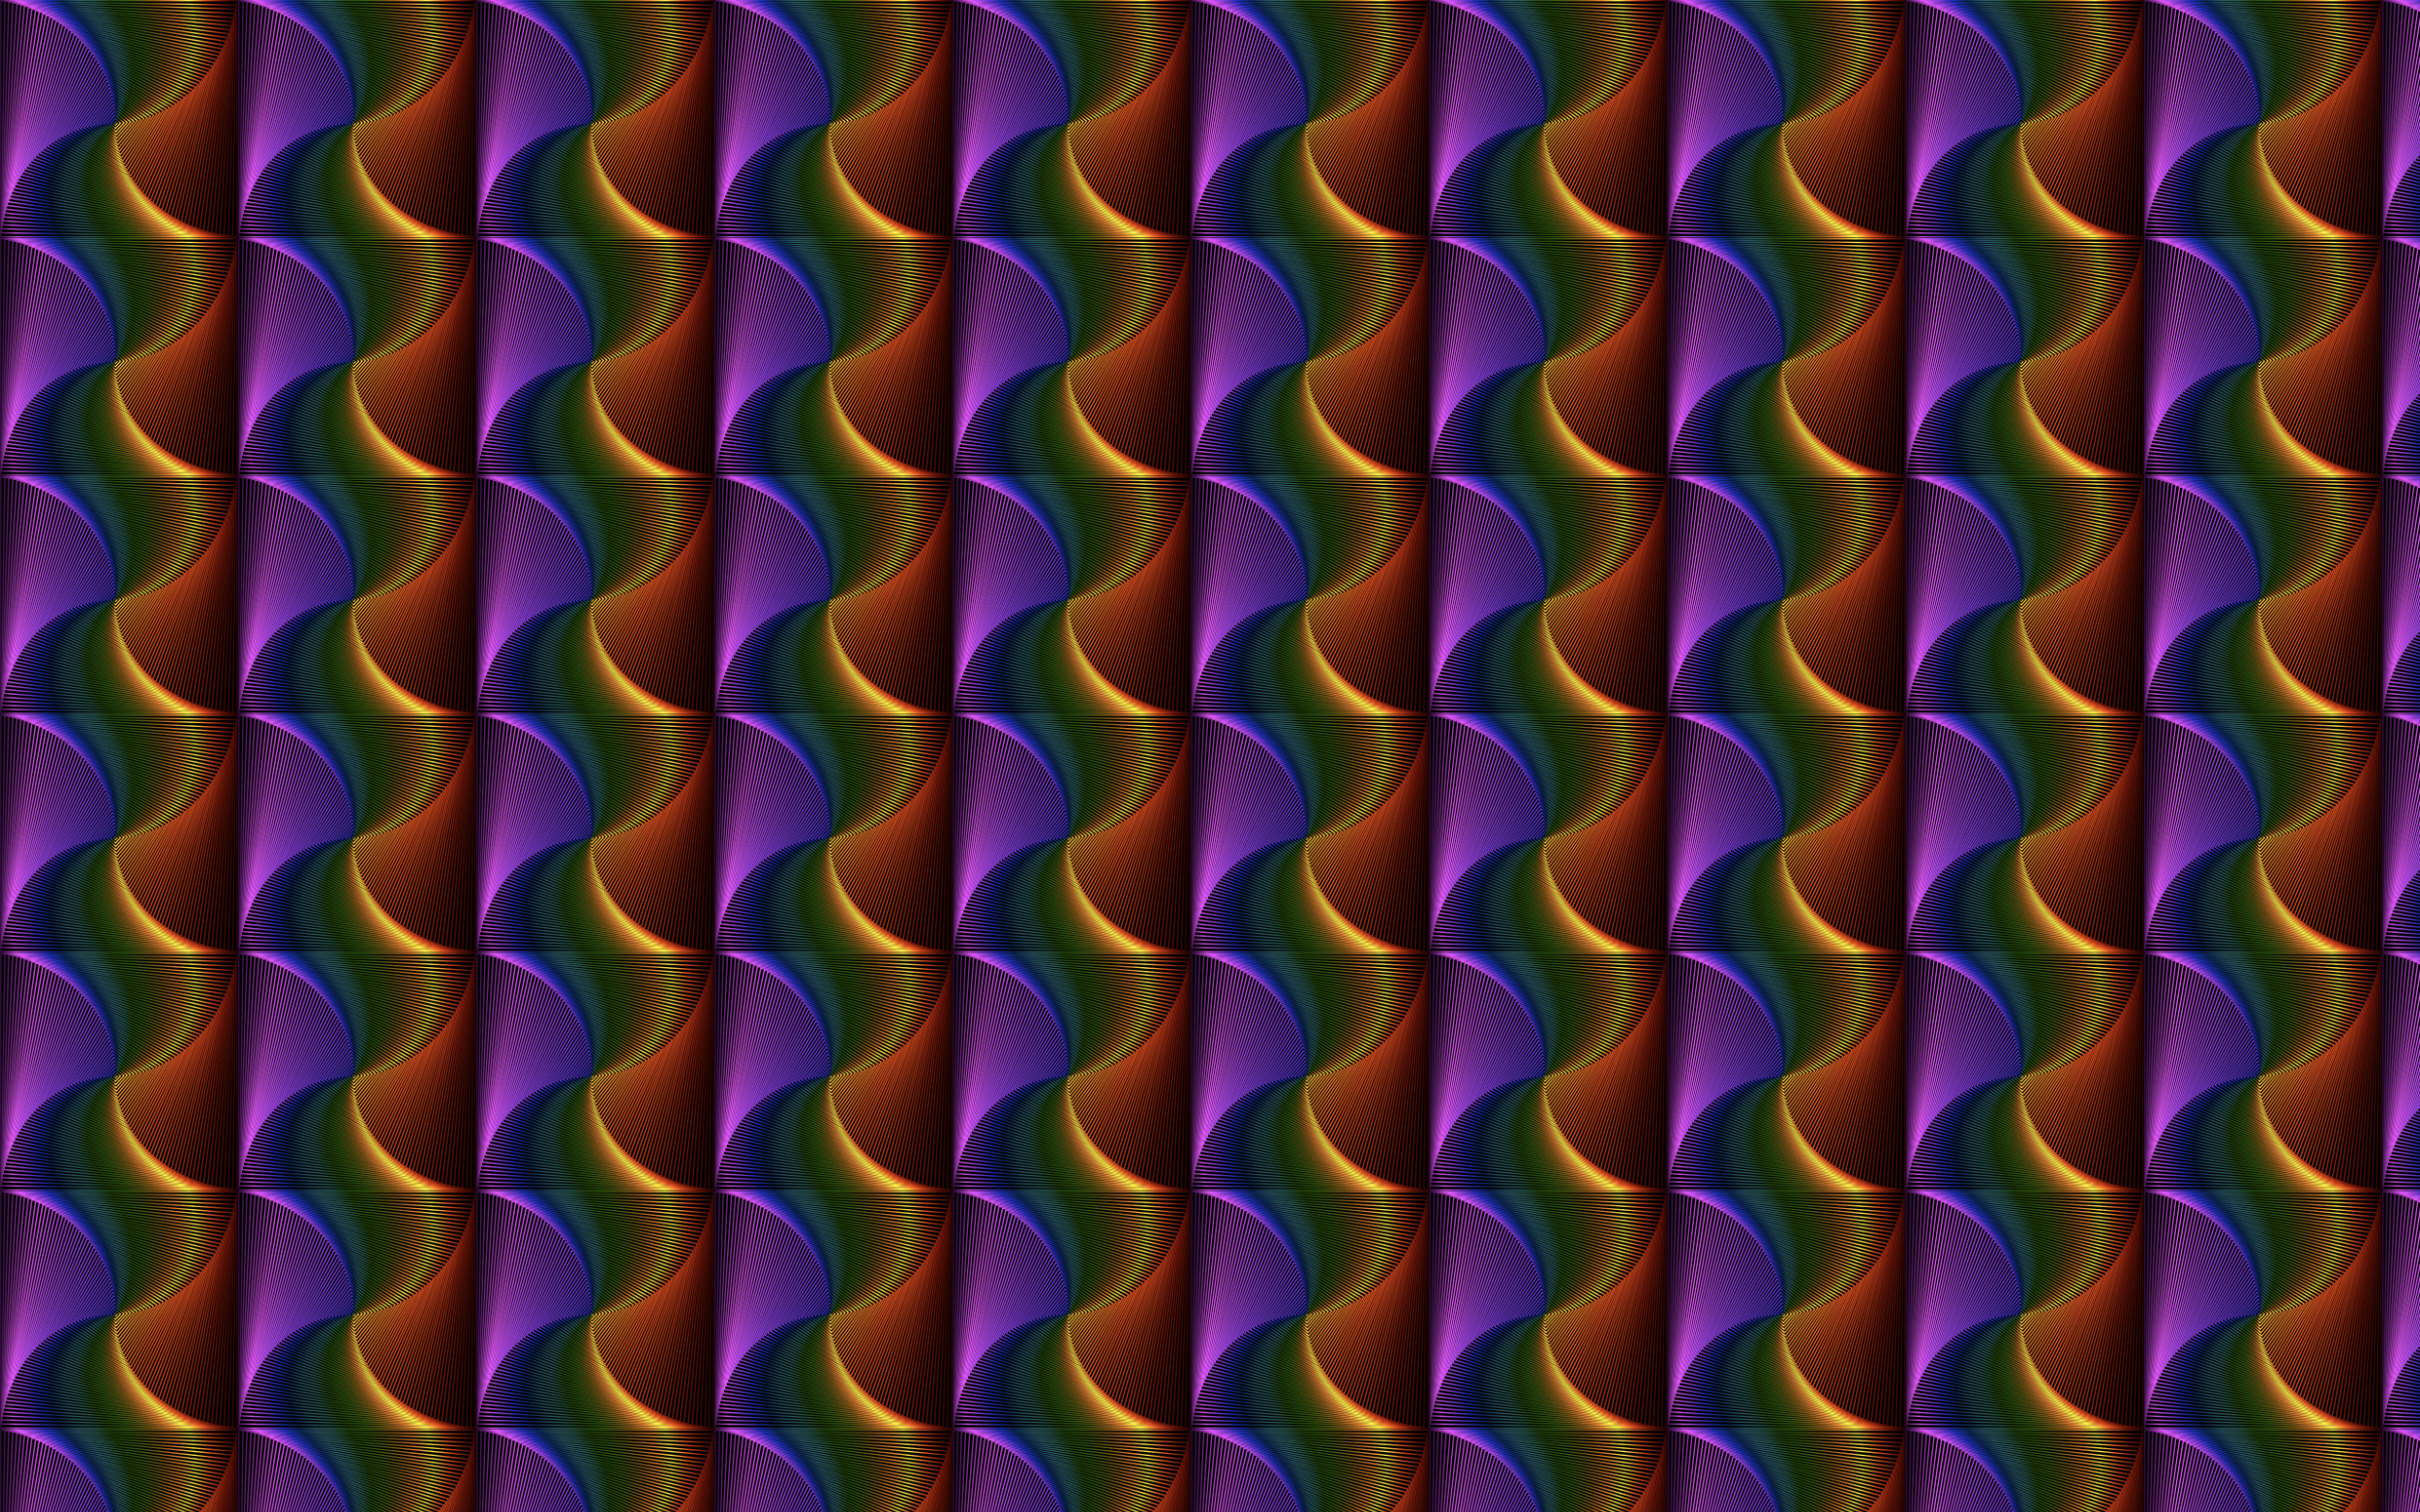 <?xml version="1.0" encoding="utf-8"?>
<svg version="1.1" id="Layer_1" xmlns="http://www.w3.org/2000/svg" xmlns:xlink="http://www.w3.org/1999/xlink" x="0px" y="0px"
	 viewBox="0 0 2560 1600" enable-background="new 0 0 2560 1600" xml:space="preserve">
<pattern  width="251.382" height="251.382" patternUnits="userSpaceOnUse" id="New_Pattern" viewBox="0 -251.382 251.382 251.382" overflow="visible">
	<g>
		<rect y="-251.382" fill="none" width="251.382" height="251.382"/>
		
			<linearGradient id="SVGID_1_" gradientUnits="userSpaceOnUse" x1="19.327" y1="-14588.157" x2="270.709" y2="-14588.157" gradientTransform="matrix(1 0 0 -1 -19.327 -14713.849)">
			<stop  offset="0" style="stop-color:#2D0B38"/>
			<stop  offset="0.068" style="stop-color:#E257F9"/>
			<stop  offset="0.136" style="stop-color:#813EDD"/>
			<stop  offset="0.192" style="stop-color:#202FBE"/>
			<stop  offset="0.256" style="stop-color:#0D285B"/>
			<stop  offset="0.328" style="stop-color:#2A5867"/>
			<stop  offset="0.389" style="stop-color:#2C5D58"/>
			<stop  offset="0.462" style="stop-color:#264C0A"/>
			<stop  offset="0.529" style="stop-color:#325B11"/>
			<stop  offset="0.597" style="stop-color:#5B5C14"/>
			<stop  offset="0.658" style="stop-color:#96621C"/>
			<stop  offset="0.724" style="stop-color:#EA8536"/>
			<stop  offset="0.794" style="stop-color:#FFF94C"/>
			<stop  offset="0.867" style="stop-color:#E55322"/>
			<stop  offset="0.937" style="stop-color:#72180A"/>
			<stop  offset="1" style="stop-color:#2B0401"/>
		</linearGradient>
		
			<rect x="0.691" y="-250.691" fill="none" stroke="url(#SVGID_1_)" stroke-width="1.383" stroke-miterlimit="10" width="250" height="250"/>
		
			<linearGradient id="SVGID_2_" gradientUnits="userSpaceOnUse" x1="19.79" y1="-14588.261" x2="269.961" y2="-14588.261" gradientTransform="matrix(1 0 0 -1 -19.327 -14713.849)">
			<stop  offset="0" style="stop-color:#2D0B38"/>
			<stop  offset="0.068" style="stop-color:#E257F9"/>
			<stop  offset="0.136" style="stop-color:#813EDD"/>
			<stop  offset="0.192" style="stop-color:#202FBE"/>
			<stop  offset="0.256" style="stop-color:#0D285B"/>
			<stop  offset="0.328" style="stop-color:#2A5867"/>
			<stop  offset="0.389" style="stop-color:#2C5D58"/>
			<stop  offset="0.462" style="stop-color:#264C0A"/>
			<stop  offset="0.529" style="stop-color:#325B11"/>
			<stop  offset="0.597" style="stop-color:#5B5C14"/>
			<stop  offset="0.658" style="stop-color:#96621C"/>
			<stop  offset="0.724" style="stop-color:#EA8536"/>
			<stop  offset="0.794" style="stop-color:#FFF94C"/>
			<stop  offset="0.867" style="stop-color:#E55322"/>
			<stop  offset="0.937" style="stop-color:#72180A"/>
			<stop  offset="1" style="stop-color:#2B0401"/>
		</linearGradient>
		
			<rect x="3.073" y="-248.063" transform="matrix(1 0.016 -0.016 1 -1.957 -1.988)" fill="none" stroke="url(#SVGID_2_)" stroke-width="1.383" stroke-miterlimit="10" width="244.95" height="244.95"/>
		
			<linearGradient id="SVGID_3_" gradientUnits="userSpaceOnUse" x1="20.364" y1="-14588.364" x2="269.106" y2="-14588.364" gradientTransform="matrix(1 0 0 -1 -19.327 -14713.849)">
			<stop  offset="0" style="stop-color:#2D0B38"/>
			<stop  offset="0.068" style="stop-color:#E257F9"/>
			<stop  offset="0.136" style="stop-color:#813EDD"/>
			<stop  offset="0.192" style="stop-color:#202FBE"/>
			<stop  offset="0.256" style="stop-color:#0D285B"/>
			<stop  offset="0.328" style="stop-color:#2A5867"/>
			<stop  offset="0.389" style="stop-color:#2C5D58"/>
			<stop  offset="0.462" style="stop-color:#264C0A"/>
			<stop  offset="0.529" style="stop-color:#325B11"/>
			<stop  offset="0.597" style="stop-color:#5B5C14"/>
			<stop  offset="0.658" style="stop-color:#96621C"/>
			<stop  offset="0.724" style="stop-color:#EA8536"/>
			<stop  offset="0.794" style="stop-color:#FFF94C"/>
			<stop  offset="0.867" style="stop-color:#E55322"/>
			<stop  offset="0.937" style="stop-color:#72180A"/>
			<stop  offset="1" style="stop-color:#2B0401"/>
		</linearGradient>
		
			<rect x="5.459" y="-245.434" transform="matrix(1 0.031 -0.031 1 -3.88 -4.001)" fill="none" stroke="url(#SVGID_3_)" stroke-width="1.383" stroke-miterlimit="10" width="239.9" height="239.9"/>
		
			<linearGradient id="SVGID_4_" gradientUnits="userSpaceOnUse" x1="21.049" y1="-14588.469" x2="268.147" y2="-14588.469" gradientTransform="matrix(1 0 0 -1 -19.327 -14713.849)">
			<stop  offset="0" style="stop-color:#2D0B38"/>
			<stop  offset="0.068" style="stop-color:#E257F9"/>
			<stop  offset="0.136" style="stop-color:#813EDD"/>
			<stop  offset="0.192" style="stop-color:#202FBE"/>
			<stop  offset="0.256" style="stop-color:#0D285B"/>
			<stop  offset="0.328" style="stop-color:#2A5867"/>
			<stop  offset="0.389" style="stop-color:#2C5D58"/>
			<stop  offset="0.462" style="stop-color:#264C0A"/>
			<stop  offset="0.529" style="stop-color:#325B11"/>
			<stop  offset="0.597" style="stop-color:#5B5C14"/>
			<stop  offset="0.658" style="stop-color:#96621C"/>
			<stop  offset="0.724" style="stop-color:#EA8536"/>
			<stop  offset="0.794" style="stop-color:#FFF94C"/>
			<stop  offset="0.867" style="stop-color:#E55322"/>
			<stop  offset="0.937" style="stop-color:#72180A"/>
			<stop  offset="1" style="stop-color:#2B0401"/>
		</linearGradient>
		
			<rect x="7.847" y="-242.805" transform="matrix(0.999 0.047 -0.047 0.999 -5.767 -6.04)" fill="none" stroke="url(#SVGID_4_)" stroke-width="1.383" stroke-miterlimit="10" width="234.85" height="234.85"/>
		
			<linearGradient id="SVGID_5_" gradientUnits="userSpaceOnUse" x1="21.843" y1="-14588.575" x2="267.086" y2="-14588.575" gradientTransform="matrix(1 0 0 -1 -19.327 -14713.849)">
			<stop  offset="0" style="stop-color:#2D0B38"/>
			<stop  offset="0.068" style="stop-color:#E257F9"/>
			<stop  offset="0.136" style="stop-color:#813EDD"/>
			<stop  offset="0.192" style="stop-color:#202FBE"/>
			<stop  offset="0.256" style="stop-color:#0D285B"/>
			<stop  offset="0.328" style="stop-color:#2A5867"/>
			<stop  offset="0.389" style="stop-color:#2C5D58"/>
			<stop  offset="0.462" style="stop-color:#264C0A"/>
			<stop  offset="0.529" style="stop-color:#325B11"/>
			<stop  offset="0.597" style="stop-color:#5B5C14"/>
			<stop  offset="0.658" style="stop-color:#96621C"/>
			<stop  offset="0.724" style="stop-color:#EA8536"/>
			<stop  offset="0.794" style="stop-color:#FFF94C"/>
			<stop  offset="0.867" style="stop-color:#E55322"/>
			<stop  offset="0.937" style="stop-color:#72180A"/>
			<stop  offset="1" style="stop-color:#2B0401"/>
		</linearGradient>
		
			<rect x="10.238" y="-240.174" transform="matrix(0.998 0.063 -0.063 0.998 -7.619 -8.105)" fill="none" stroke="url(#SVGID_5_)" stroke-width="1.383" stroke-miterlimit="10" width="229.8" height="229.8"/>
		
			<linearGradient id="SVGID_6_" gradientUnits="userSpaceOnUse" x1="22.745" y1="-14588.682" x2="265.922" y2="-14588.682" gradientTransform="matrix(1 0 0 -1 -19.327 -14713.849)">
			<stop  offset="0" style="stop-color:#2D0B38"/>
			<stop  offset="0.068" style="stop-color:#E257F9"/>
			<stop  offset="0.136" style="stop-color:#813EDD"/>
			<stop  offset="0.192" style="stop-color:#202FBE"/>
			<stop  offset="0.256" style="stop-color:#0D285B"/>
			<stop  offset="0.328" style="stop-color:#2A5867"/>
			<stop  offset="0.389" style="stop-color:#2C5D58"/>
			<stop  offset="0.462" style="stop-color:#264C0A"/>
			<stop  offset="0.529" style="stop-color:#325B11"/>
			<stop  offset="0.597" style="stop-color:#5B5C14"/>
			<stop  offset="0.658" style="stop-color:#96621C"/>
			<stop  offset="0.724" style="stop-color:#EA8536"/>
			<stop  offset="0.794" style="stop-color:#FFF94C"/>
			<stop  offset="0.867" style="stop-color:#E55322"/>
			<stop  offset="0.937" style="stop-color:#72180A"/>
			<stop  offset="1" style="stop-color:#2B0401"/>
		</linearGradient>
		
			<rect x="12.632" y="-237.542" transform="matrix(0.997 0.079 -0.079 0.997 -9.435 -10.194)" fill="none" stroke="url(#SVGID_6_)" stroke-width="1.383" stroke-miterlimit="10" width="224.75" height="224.75"/>
		
			<linearGradient id="SVGID_7_" gradientUnits="userSpaceOnUse" x1="23.752" y1="-14588.788" x2="264.659" y2="-14588.788" gradientTransform="matrix(1 0 0 -1 -19.327 -14713.849)">
			<stop  offset="0" style="stop-color:#2D0B38"/>
			<stop  offset="0.068" style="stop-color:#E257F9"/>
			<stop  offset="0.136" style="stop-color:#813EDD"/>
			<stop  offset="0.192" style="stop-color:#202FBE"/>
			<stop  offset="0.256" style="stop-color:#0D285B"/>
			<stop  offset="0.328" style="stop-color:#2A5867"/>
			<stop  offset="0.389" style="stop-color:#2C5D58"/>
			<stop  offset="0.462" style="stop-color:#264C0A"/>
			<stop  offset="0.529" style="stop-color:#325B11"/>
			<stop  offset="0.597" style="stop-color:#5B5C14"/>
			<stop  offset="0.658" style="stop-color:#96621C"/>
			<stop  offset="0.724" style="stop-color:#EA8536"/>
			<stop  offset="0.794" style="stop-color:#FFF94C"/>
			<stop  offset="0.867" style="stop-color:#E55322"/>
			<stop  offset="0.937" style="stop-color:#72180A"/>
			<stop  offset="1" style="stop-color:#2B0401"/>
		</linearGradient>
		
			<rect x="15.029" y="-234.91" transform="matrix(0.996 0.094 -0.094 0.996 -11.215 -12.307)" fill="none" stroke="url(#SVGID_7_)" stroke-width="1.383" stroke-miterlimit="10" width="219.7" height="219.7"/>
		
			<linearGradient id="SVGID_8_" gradientUnits="userSpaceOnUse" x1="24.864" y1="-14588.897" x2="263.298" y2="-14588.897" gradientTransform="matrix(1 0 0 -1 -19.327 -14713.849)">
			<stop  offset="0" style="stop-color:#2D0B38"/>
			<stop  offset="0.068" style="stop-color:#E257F9"/>
			<stop  offset="0.136" style="stop-color:#813EDD"/>
			<stop  offset="0.192" style="stop-color:#202FBE"/>
			<stop  offset="0.256" style="stop-color:#0D285B"/>
			<stop  offset="0.328" style="stop-color:#2A5867"/>
			<stop  offset="0.389" style="stop-color:#2C5D58"/>
			<stop  offset="0.462" style="stop-color:#264C0A"/>
			<stop  offset="0.529" style="stop-color:#325B11"/>
			<stop  offset="0.597" style="stop-color:#5B5C14"/>
			<stop  offset="0.658" style="stop-color:#96621C"/>
			<stop  offset="0.724" style="stop-color:#EA8536"/>
			<stop  offset="0.794" style="stop-color:#FFF94C"/>
			<stop  offset="0.867" style="stop-color:#E55322"/>
			<stop  offset="0.937" style="stop-color:#72180A"/>
			<stop  offset="1" style="stop-color:#2B0401"/>
		</linearGradient>
		
			<rect x="17.429" y="-232.277" transform="matrix(0.994 0.11 -0.11 0.994 -12.958 -14.444)" fill="none" stroke="url(#SVGID_8_)" stroke-width="1.383" stroke-miterlimit="10" width="214.65" height="214.65"/>
		
			<linearGradient id="SVGID_9_" gradientUnits="userSpaceOnUse" x1="26.078" y1="-14589.005" x2="261.84" y2="-14589.005" gradientTransform="matrix(1 0 0 -1 -19.327 -14713.849)">
			<stop  offset="0" style="stop-color:#2D0B38"/>
			<stop  offset="0.068" style="stop-color:#E257F9"/>
			<stop  offset="0.136" style="stop-color:#813EDD"/>
			<stop  offset="0.192" style="stop-color:#202FBE"/>
			<stop  offset="0.256" style="stop-color:#0D285B"/>
			<stop  offset="0.328" style="stop-color:#2A5867"/>
			<stop  offset="0.389" style="stop-color:#2C5D58"/>
			<stop  offset="0.462" style="stop-color:#264C0A"/>
			<stop  offset="0.529" style="stop-color:#325B11"/>
			<stop  offset="0.597" style="stop-color:#5B5C14"/>
			<stop  offset="0.658" style="stop-color:#96621C"/>
			<stop  offset="0.724" style="stop-color:#EA8536"/>
			<stop  offset="0.794" style="stop-color:#FFF94C"/>
			<stop  offset="0.867" style="stop-color:#E55322"/>
			<stop  offset="0.937" style="stop-color:#72180A"/>
			<stop  offset="1" style="stop-color:#2B0401"/>
		</linearGradient>
		
			<rect x="19.832" y="-229.644" transform="matrix(0.992 0.125 -0.125 0.992 -14.664 -16.605)" fill="none" stroke="url(#SVGID_9_)" stroke-width="1.383" stroke-miterlimit="10" width="209.6" height="209.6"/>
		
			<linearGradient id="SVGID_10_" gradientUnits="userSpaceOnUse" x1="27.393" y1="-14589.114" x2="260.287" y2="-14589.114" gradientTransform="matrix(1 0 0 -1 -19.327 -14713.849)">
			<stop  offset="0" style="stop-color:#2D0B38"/>
			<stop  offset="0.068" style="stop-color:#E257F9"/>
			<stop  offset="0.136" style="stop-color:#813EDD"/>
			<stop  offset="0.192" style="stop-color:#202FBE"/>
			<stop  offset="0.256" style="stop-color:#0D285B"/>
			<stop  offset="0.328" style="stop-color:#2A5867"/>
			<stop  offset="0.389" style="stop-color:#2C5D58"/>
			<stop  offset="0.462" style="stop-color:#264C0A"/>
			<stop  offset="0.529" style="stop-color:#325B11"/>
			<stop  offset="0.597" style="stop-color:#5B5C14"/>
			<stop  offset="0.658" style="stop-color:#96621C"/>
			<stop  offset="0.724" style="stop-color:#EA8536"/>
			<stop  offset="0.794" style="stop-color:#FFF94C"/>
			<stop  offset="0.867" style="stop-color:#E55322"/>
			<stop  offset="0.937" style="stop-color:#72180A"/>
			<stop  offset="1" style="stop-color:#2B0401"/>
		</linearGradient>
		
			<rect x="22.238" y="-227.01" transform="matrix(0.99 0.141 -0.141 0.99 -16.333 -18.788)" fill="none" stroke="url(#SVGID_10_)" stroke-width="1.383" stroke-miterlimit="10" width="204.55" height="204.55"/>
		
			<linearGradient id="SVGID_11_" gradientUnits="userSpaceOnUse" x1="28.807" y1="-14589.224" x2="258.641" y2="-14589.224" gradientTransform="matrix(1 0 0 -1 -19.327 -14713.849)">
			<stop  offset="0" style="stop-color:#2D0B38"/>
			<stop  offset="0.068" style="stop-color:#E257F9"/>
			<stop  offset="0.136" style="stop-color:#813EDD"/>
			<stop  offset="0.192" style="stop-color:#202FBE"/>
			<stop  offset="0.256" style="stop-color:#0D285B"/>
			<stop  offset="0.328" style="stop-color:#2A5867"/>
			<stop  offset="0.389" style="stop-color:#2C5D58"/>
			<stop  offset="0.462" style="stop-color:#264C0A"/>
			<stop  offset="0.529" style="stop-color:#325B11"/>
			<stop  offset="0.597" style="stop-color:#5B5C14"/>
			<stop  offset="0.658" style="stop-color:#96621C"/>
			<stop  offset="0.724" style="stop-color:#EA8536"/>
			<stop  offset="0.794" style="stop-color:#FFF94C"/>
			<stop  offset="0.867" style="stop-color:#E55322"/>
			<stop  offset="0.937" style="stop-color:#72180A"/>
			<stop  offset="1" style="stop-color:#2B0401"/>
		</linearGradient>
		
			<rect x="24.647" y="-224.375" transform="matrix(0.988 0.156 -0.156 0.988 -17.964 -20.994)" fill="none" stroke="url(#SVGID_11_)" stroke-width="1.383" stroke-miterlimit="10" width="199.5" height="199.5"/>
		
			<linearGradient id="SVGID_12_" gradientUnits="userSpaceOnUse" x1="30.319" y1="-14589.333" x2="256.904" y2="-14589.333" gradientTransform="matrix(1 0 0 -1 -19.327 -14713.849)">
			<stop  offset="0" style="stop-color:#2D0B38"/>
			<stop  offset="0.068" style="stop-color:#E257F9"/>
			<stop  offset="0.136" style="stop-color:#813EDD"/>
			<stop  offset="0.192" style="stop-color:#202FBE"/>
			<stop  offset="0.256" style="stop-color:#0D285B"/>
			<stop  offset="0.328" style="stop-color:#2A5867"/>
			<stop  offset="0.389" style="stop-color:#2C5D58"/>
			<stop  offset="0.462" style="stop-color:#264C0A"/>
			<stop  offset="0.529" style="stop-color:#325B11"/>
			<stop  offset="0.597" style="stop-color:#5B5C14"/>
			<stop  offset="0.658" style="stop-color:#96621C"/>
			<stop  offset="0.724" style="stop-color:#EA8536"/>
			<stop  offset="0.794" style="stop-color:#FFF94C"/>
			<stop  offset="0.867" style="stop-color:#E55322"/>
			<stop  offset="0.937" style="stop-color:#72180A"/>
			<stop  offset="1" style="stop-color:#2B0401"/>
		</linearGradient>
		
			<rect x="27.06" y="-221.74" transform="matrix(0.985 0.172 -0.172 0.985 -19.557 -23.222)" fill="none" stroke="url(#SVGID_12_)" stroke-width="1.383" stroke-miterlimit="10" width="194.45" height="194.45"/>
		
			<linearGradient id="SVGID_13_" gradientUnits="userSpaceOnUse" x1="31.926" y1="-14589.443" x2="255.078" y2="-14589.443" gradientTransform="matrix(1 0 0 -1 -19.327 -14713.849)">
			<stop  offset="0" style="stop-color:#2D0B38"/>
			<stop  offset="0.068" style="stop-color:#E257F9"/>
			<stop  offset="0.136" style="stop-color:#813EDD"/>
			<stop  offset="0.192" style="stop-color:#202FBE"/>
			<stop  offset="0.256" style="stop-color:#0D285B"/>
			<stop  offset="0.328" style="stop-color:#2A5867"/>
			<stop  offset="0.389" style="stop-color:#2C5D58"/>
			<stop  offset="0.462" style="stop-color:#264C0A"/>
			<stop  offset="0.529" style="stop-color:#325B11"/>
			<stop  offset="0.597" style="stop-color:#5B5C14"/>
			<stop  offset="0.658" style="stop-color:#96621C"/>
			<stop  offset="0.724" style="stop-color:#EA8536"/>
			<stop  offset="0.794" style="stop-color:#FFF94C"/>
			<stop  offset="0.867" style="stop-color:#E55322"/>
			<stop  offset="0.937" style="stop-color:#72180A"/>
			<stop  offset="1" style="stop-color:#2B0401"/>
		</linearGradient>
		
			<rect x="29.475" y="-219.105" transform="matrix(0.982 0.187 -0.187 0.982 -21.112 -25.472)" fill="none" stroke="url(#SVGID_13_)" stroke-width="1.383" stroke-miterlimit="10" width="189.4" height="189.4"/>
		
			<linearGradient id="SVGID_14_" gradientUnits="userSpaceOnUse" x1="33.626" y1="-14589.554" x2="253.164" y2="-14589.554" gradientTransform="matrix(1 0 0 -1 -19.327 -14713.849)">
			<stop  offset="0" style="stop-color:#2D0B38"/>
			<stop  offset="0.068" style="stop-color:#E257F9"/>
			<stop  offset="0.136" style="stop-color:#813EDD"/>
			<stop  offset="0.192" style="stop-color:#202FBE"/>
			<stop  offset="0.256" style="stop-color:#0D285B"/>
			<stop  offset="0.328" style="stop-color:#2A5867"/>
			<stop  offset="0.389" style="stop-color:#2C5D58"/>
			<stop  offset="0.462" style="stop-color:#264C0A"/>
			<stop  offset="0.529" style="stop-color:#325B11"/>
			<stop  offset="0.597" style="stop-color:#5B5C14"/>
			<stop  offset="0.658" style="stop-color:#96621C"/>
			<stop  offset="0.724" style="stop-color:#EA8536"/>
			<stop  offset="0.794" style="stop-color:#FFF94C"/>
			<stop  offset="0.867" style="stop-color:#E55322"/>
			<stop  offset="0.937" style="stop-color:#72180A"/>
			<stop  offset="1" style="stop-color:#2B0401"/>
		</linearGradient>
		
			<rect x="31.893" y="-216.47" transform="matrix(0.979 0.203 -0.203 0.979 -22.628 -27.742)" fill="none" stroke="url(#SVGID_14_)" stroke-width="1.383" stroke-miterlimit="10" width="184.35" height="184.35"/>
		
			<linearGradient id="SVGID_15_" gradientUnits="userSpaceOnUse" x1="35.418" y1="-14589.664" x2="251.164" y2="-14589.664" gradientTransform="matrix(1 0 0 -1 -19.327 -14713.849)">
			<stop  offset="0" style="stop-color:#2D0B38"/>
			<stop  offset="0.068" style="stop-color:#E257F9"/>
			<stop  offset="0.136" style="stop-color:#813EDD"/>
			<stop  offset="0.192" style="stop-color:#202FBE"/>
			<stop  offset="0.256" style="stop-color:#0D285B"/>
			<stop  offset="0.328" style="stop-color:#2A5867"/>
			<stop  offset="0.389" style="stop-color:#2C5D58"/>
			<stop  offset="0.462" style="stop-color:#264C0A"/>
			<stop  offset="0.529" style="stop-color:#325B11"/>
			<stop  offset="0.597" style="stop-color:#5B5C14"/>
			<stop  offset="0.658" style="stop-color:#96621C"/>
			<stop  offset="0.724" style="stop-color:#EA8536"/>
			<stop  offset="0.794" style="stop-color:#FFF94C"/>
			<stop  offset="0.867" style="stop-color:#E55322"/>
			<stop  offset="0.937" style="stop-color:#72180A"/>
			<stop  offset="1" style="stop-color:#2B0401"/>
		</linearGradient>
		
			<rect x="34.315" y="-213.834" transform="matrix(0.976 0.218 -0.218 0.976 -24.105 -30.033)" fill="none" stroke="url(#SVGID_15_)" stroke-width="1.383" stroke-miterlimit="10" width="179.3" height="179.3"/>
		
			<linearGradient id="SVGID_16_" gradientUnits="userSpaceOnUse" x1="37.3" y1="-14589.775" x2="249.081" y2="-14589.775" gradientTransform="matrix(1 0 0 -1 -19.327 -14713.849)">
			<stop  offset="0" style="stop-color:#2D0B38"/>
			<stop  offset="0.068" style="stop-color:#E257F9"/>
			<stop  offset="0.136" style="stop-color:#813EDD"/>
			<stop  offset="0.192" style="stop-color:#202FBE"/>
			<stop  offset="0.256" style="stop-color:#0D285B"/>
			<stop  offset="0.328" style="stop-color:#2A5867"/>
			<stop  offset="0.389" style="stop-color:#2C5D58"/>
			<stop  offset="0.462" style="stop-color:#264C0A"/>
			<stop  offset="0.529" style="stop-color:#325B11"/>
			<stop  offset="0.597" style="stop-color:#5B5C14"/>
			<stop  offset="0.658" style="stop-color:#96621C"/>
			<stop  offset="0.724" style="stop-color:#EA8536"/>
			<stop  offset="0.794" style="stop-color:#FFF94C"/>
			<stop  offset="0.867" style="stop-color:#E55322"/>
			<stop  offset="0.937" style="stop-color:#72180A"/>
			<stop  offset="1" style="stop-color:#2B0401"/>
		</linearGradient>
		
			<rect x="36.739" y="-211.199" transform="matrix(0.972 0.233 -0.233 0.972 -25.542 -32.344)" fill="none" stroke="url(#SVGID_16_)" stroke-width="1.383" stroke-miterlimit="10" width="174.25" height="174.25"/>
		
			<linearGradient id="SVGID_17_" gradientUnits="userSpaceOnUse" x1="39.27" y1="-14589.886" x2="246.916" y2="-14589.886" gradientTransform="matrix(1 0 0 -1 -19.327 -14713.849)">
			<stop  offset="0" style="stop-color:#2D0B38"/>
			<stop  offset="0.068" style="stop-color:#E257F9"/>
			<stop  offset="0.136" style="stop-color:#813EDD"/>
			<stop  offset="0.192" style="stop-color:#202FBE"/>
			<stop  offset="0.256" style="stop-color:#0D285B"/>
			<stop  offset="0.328" style="stop-color:#2A5867"/>
			<stop  offset="0.389" style="stop-color:#2C5D58"/>
			<stop  offset="0.462" style="stop-color:#264C0A"/>
			<stop  offset="0.529" style="stop-color:#325B11"/>
			<stop  offset="0.597" style="stop-color:#5B5C14"/>
			<stop  offset="0.658" style="stop-color:#96621C"/>
			<stop  offset="0.724" style="stop-color:#EA8536"/>
			<stop  offset="0.794" style="stop-color:#FFF94C"/>
			<stop  offset="0.867" style="stop-color:#E55322"/>
			<stop  offset="0.937" style="stop-color:#72180A"/>
			<stop  offset="1" style="stop-color:#2B0401"/>
		</linearGradient>
		
			<rect x="39.166" y="-208.563" transform="matrix(0.969 0.249 -0.249 0.969 -26.94 -34.674)" fill="none" stroke="url(#SVGID_17_)" stroke-width="1.383" stroke-miterlimit="10" width="169.2" height="169.2"/>
		
			<linearGradient id="SVGID_18_" gradientUnits="userSpaceOnUse" x1="41.326" y1="-14589.996" x2="244.671" y2="-14589.996" gradientTransform="matrix(1 0 0 -1 -19.327 -14713.849)">
			<stop  offset="0" style="stop-color:#2D0B38"/>
			<stop  offset="0.068" style="stop-color:#E257F9"/>
			<stop  offset="0.136" style="stop-color:#813EDD"/>
			<stop  offset="0.192" style="stop-color:#202FBE"/>
			<stop  offset="0.256" style="stop-color:#0D285B"/>
			<stop  offset="0.328" style="stop-color:#2A5867"/>
			<stop  offset="0.389" style="stop-color:#2C5D58"/>
			<stop  offset="0.462" style="stop-color:#264C0A"/>
			<stop  offset="0.529" style="stop-color:#325B11"/>
			<stop  offset="0.597" style="stop-color:#5B5C14"/>
			<stop  offset="0.658" style="stop-color:#96621C"/>
			<stop  offset="0.724" style="stop-color:#EA8536"/>
			<stop  offset="0.794" style="stop-color:#FFF94C"/>
			<stop  offset="0.867" style="stop-color:#E55322"/>
			<stop  offset="0.937" style="stop-color:#72180A"/>
			<stop  offset="1" style="stop-color:#2B0401"/>
		</linearGradient>
		
			<rect x="41.597" y="-205.927" transform="matrix(0.965 0.264 -0.264 0.965 -28.298 -37.023)" fill="none" stroke="url(#SVGID_18_)" stroke-width="1.383" stroke-miterlimit="10" width="164.15" height="164.15"/>
		
			<linearGradient id="SVGID_19_" gradientUnits="userSpaceOnUse" x1="43.465" y1="-14590.106" x2="242.349" y2="-14590.106" gradientTransform="matrix(1 0 0 -1 -19.327 -14713.849)">
			<stop  offset="0" style="stop-color:#2D0B38"/>
			<stop  offset="0.068" style="stop-color:#E257F9"/>
			<stop  offset="0.136" style="stop-color:#813EDD"/>
			<stop  offset="0.192" style="stop-color:#202FBE"/>
			<stop  offset="0.256" style="stop-color:#0D285B"/>
			<stop  offset="0.328" style="stop-color:#2A5867"/>
			<stop  offset="0.389" style="stop-color:#2C5D58"/>
			<stop  offset="0.462" style="stop-color:#264C0A"/>
			<stop  offset="0.529" style="stop-color:#325B11"/>
			<stop  offset="0.597" style="stop-color:#5B5C14"/>
			<stop  offset="0.658" style="stop-color:#96621C"/>
			<stop  offset="0.724" style="stop-color:#EA8536"/>
			<stop  offset="0.794" style="stop-color:#FFF94C"/>
			<stop  offset="0.867" style="stop-color:#E55322"/>
			<stop  offset="0.937" style="stop-color:#72180A"/>
			<stop  offset="1" style="stop-color:#2B0401"/>
		</linearGradient>
		
			<rect x="44.03" y="-203.292" transform="matrix(0.96 0.279 -0.279 0.96 -29.616 -39.391)" fill="none" stroke="url(#SVGID_19_)" stroke-width="1.383" stroke-miterlimit="10" width="159.1" height="159.1"/>
		
			<linearGradient id="SVGID_20_" gradientUnits="userSpaceOnUse" x1="45.686" y1="-14590.217" x2="239.951" y2="-14590.217" gradientTransform="matrix(1 0 0 -1 -19.327 -14713.849)">
			<stop  offset="0" style="stop-color:#2D0B38"/>
			<stop  offset="0.068" style="stop-color:#E257F9"/>
			<stop  offset="0.136" style="stop-color:#813EDD"/>
			<stop  offset="0.192" style="stop-color:#202FBE"/>
			<stop  offset="0.256" style="stop-color:#0D285B"/>
			<stop  offset="0.328" style="stop-color:#2A5867"/>
			<stop  offset="0.389" style="stop-color:#2C5D58"/>
			<stop  offset="0.462" style="stop-color:#264C0A"/>
			<stop  offset="0.529" style="stop-color:#325B11"/>
			<stop  offset="0.597" style="stop-color:#5B5C14"/>
			<stop  offset="0.658" style="stop-color:#96621C"/>
			<stop  offset="0.724" style="stop-color:#EA8536"/>
			<stop  offset="0.794" style="stop-color:#FFF94C"/>
			<stop  offset="0.867" style="stop-color:#E55322"/>
			<stop  offset="0.937" style="stop-color:#72180A"/>
			<stop  offset="1" style="stop-color:#2B0401"/>
		</linearGradient>
		
			<rect x="46.466" y="-200.657" transform="matrix(0.956 0.294 -0.294 0.956 -30.893 -41.777)" fill="none" stroke="url(#SVGID_20_)" stroke-width="1.383" stroke-miterlimit="10" width="154.05" height="154.05"/>
		
			<linearGradient id="SVGID_21_" gradientUnits="userSpaceOnUse" x1="47.986" y1="-14590.327" x2="237.479" y2="-14590.327" gradientTransform="matrix(1 0 0 -1 -19.327 -14713.849)">
			<stop  offset="0" style="stop-color:#2D0B38"/>
			<stop  offset="0.068" style="stop-color:#E257F9"/>
			<stop  offset="0.136" style="stop-color:#813EDD"/>
			<stop  offset="0.192" style="stop-color:#202FBE"/>
			<stop  offset="0.256" style="stop-color:#0D285B"/>
			<stop  offset="0.328" style="stop-color:#2A5867"/>
			<stop  offset="0.389" style="stop-color:#2C5D58"/>
			<stop  offset="0.462" style="stop-color:#264C0A"/>
			<stop  offset="0.529" style="stop-color:#325B11"/>
			<stop  offset="0.597" style="stop-color:#5B5C14"/>
			<stop  offset="0.658" style="stop-color:#96621C"/>
			<stop  offset="0.724" style="stop-color:#EA8536"/>
			<stop  offset="0.794" style="stop-color:#FFF94C"/>
			<stop  offset="0.867" style="stop-color:#E55322"/>
			<stop  offset="0.937" style="stop-color:#72180A"/>
			<stop  offset="1" style="stop-color:#2B0401"/>
		</linearGradient>
		
			<rect x="48.906" y="-198.021" transform="matrix(0.951 0.309 -0.309 0.951 -32.13 -44.18)" fill="none" stroke="url(#SVGID_21_)" stroke-width="1.383" stroke-miterlimit="10" width="149" height="149"/>
		
			<linearGradient id="SVGID_22_" gradientUnits="userSpaceOnUse" x1="50.364" y1="-14590.438" x2="234.936" y2="-14590.438" gradientTransform="matrix(1 0 0 -1 -19.327 -14713.849)">
			<stop  offset="0" style="stop-color:#2D0B38"/>
			<stop  offset="0.068" style="stop-color:#E257F9"/>
			<stop  offset="0.136" style="stop-color:#813EDD"/>
			<stop  offset="0.192" style="stop-color:#202FBE"/>
			<stop  offset="0.256" style="stop-color:#0D285B"/>
			<stop  offset="0.328" style="stop-color:#2A5867"/>
			<stop  offset="0.389" style="stop-color:#2C5D58"/>
			<stop  offset="0.462" style="stop-color:#264C0A"/>
			<stop  offset="0.529" style="stop-color:#325B11"/>
			<stop  offset="0.597" style="stop-color:#5B5C14"/>
			<stop  offset="0.658" style="stop-color:#96621C"/>
			<stop  offset="0.724" style="stop-color:#EA8536"/>
			<stop  offset="0.794" style="stop-color:#FFF94C"/>
			<stop  offset="0.867" style="stop-color:#E55322"/>
			<stop  offset="0.937" style="stop-color:#72180A"/>
			<stop  offset="1" style="stop-color:#2B0401"/>
		</linearGradient>
		
			<rect x="51.348" y="-195.387" transform="matrix(0.946 0.324 -0.324 0.946 -33.326 -46.6)" fill="none" stroke="url(#SVGID_22_)" stroke-width="1.383" stroke-miterlimit="10" width="143.95" height="143.95"/>
		
			<linearGradient id="SVGID_23_" gradientUnits="userSpaceOnUse" x1="52.816" y1="-14590.547" x2="232.324" y2="-14590.547" gradientTransform="matrix(1 0 0 -1 -19.327 -14713.849)">
			<stop  offset="0" style="stop-color:#2D0B38"/>
			<stop  offset="0.068" style="stop-color:#E257F9"/>
			<stop  offset="0.136" style="stop-color:#813EDD"/>
			<stop  offset="0.192" style="stop-color:#202FBE"/>
			<stop  offset="0.256" style="stop-color:#0D285B"/>
			<stop  offset="0.328" style="stop-color:#2A5867"/>
			<stop  offset="0.389" style="stop-color:#2C5D58"/>
			<stop  offset="0.462" style="stop-color:#264C0A"/>
			<stop  offset="0.529" style="stop-color:#325B11"/>
			<stop  offset="0.597" style="stop-color:#5B5C14"/>
			<stop  offset="0.658" style="stop-color:#96621C"/>
			<stop  offset="0.724" style="stop-color:#EA8536"/>
			<stop  offset="0.794" style="stop-color:#FFF94C"/>
			<stop  offset="0.867" style="stop-color:#E55322"/>
			<stop  offset="0.937" style="stop-color:#72180A"/>
			<stop  offset="1" style="stop-color:#2B0401"/>
		</linearGradient>
		
			<rect x="53.793" y="-192.752" transform="matrix(0.941 0.339 -0.339 0.941 -34.481 -49.037)" fill="none" stroke="url(#SVGID_23_)" stroke-width="1.383" stroke-miterlimit="10" width="138.9" height="138.9"/>
		
			<linearGradient id="SVGID_24_" gradientUnits="userSpaceOnUse" x1="55.342" y1="-14590.655" x2="229.645" y2="-14590.655" gradientTransform="matrix(1 0 0 -1 -19.327 -14713.849)">
			<stop  offset="0" style="stop-color:#2D0B38"/>
			<stop  offset="0.068" style="stop-color:#E257F9"/>
			<stop  offset="0.136" style="stop-color:#813EDD"/>
			<stop  offset="0.192" style="stop-color:#202FBE"/>
			<stop  offset="0.256" style="stop-color:#0D285B"/>
			<stop  offset="0.328" style="stop-color:#2A5867"/>
			<stop  offset="0.389" style="stop-color:#2C5D58"/>
			<stop  offset="0.462" style="stop-color:#264C0A"/>
			<stop  offset="0.529" style="stop-color:#325B11"/>
			<stop  offset="0.597" style="stop-color:#5B5C14"/>
			<stop  offset="0.658" style="stop-color:#96621C"/>
			<stop  offset="0.724" style="stop-color:#EA8536"/>
			<stop  offset="0.794" style="stop-color:#FFF94C"/>
			<stop  offset="0.867" style="stop-color:#E55322"/>
			<stop  offset="0.937" style="stop-color:#72180A"/>
			<stop  offset="1" style="stop-color:#2B0401"/>
		</linearGradient>
		
			<rect x="56.242" y="-190.118" transform="matrix(0.935 0.353 -0.353 0.935 -35.594 -51.489)" fill="none" stroke="url(#SVGID_24_)" stroke-width="1.383" stroke-miterlimit="10" width="133.85" height="133.85"/>
		
			<linearGradient id="SVGID_25_" gradientUnits="userSpaceOnUse" x1="57.938" y1="-14590.764" x2="226.902" y2="-14590.764" gradientTransform="matrix(1 0 0 -1 -19.327 -14713.849)">
			<stop  offset="0" style="stop-color:#2D0B38"/>
			<stop  offset="0.068" style="stop-color:#E257F9"/>
			<stop  offset="0.136" style="stop-color:#813EDD"/>
			<stop  offset="0.192" style="stop-color:#202FBE"/>
			<stop  offset="0.256" style="stop-color:#0D285B"/>
			<stop  offset="0.328" style="stop-color:#2A5867"/>
			<stop  offset="0.389" style="stop-color:#2C5D58"/>
			<stop  offset="0.462" style="stop-color:#264C0A"/>
			<stop  offset="0.529" style="stop-color:#325B11"/>
			<stop  offset="0.597" style="stop-color:#5B5C14"/>
			<stop  offset="0.658" style="stop-color:#96621C"/>
			<stop  offset="0.724" style="stop-color:#EA8536"/>
			<stop  offset="0.794" style="stop-color:#FFF94C"/>
			<stop  offset="0.867" style="stop-color:#E55322"/>
			<stop  offset="0.937" style="stop-color:#72180A"/>
			<stop  offset="1" style="stop-color:#2B0401"/>
		</linearGradient>
		
			<rect x="58.693" y="-187.485" transform="matrix(0.93 0.368 -0.368 0.93 -36.666 -53.957)" fill="none" stroke="url(#SVGID_25_)" stroke-width="1.383" stroke-miterlimit="10" width="128.8" height="128.8"/>
		
			<linearGradient id="SVGID_26_" gradientUnits="userSpaceOnUse" x1="60.602" y1="-14590.872" x2="224.096" y2="-14590.872" gradientTransform="matrix(1 0 0 -1 -19.327 -14713.849)">
			<stop  offset="0" style="stop-color:#2D0B38"/>
			<stop  offset="0.068" style="stop-color:#E257F9"/>
			<stop  offset="0.136" style="stop-color:#813EDD"/>
			<stop  offset="0.192" style="stop-color:#202FBE"/>
			<stop  offset="0.256" style="stop-color:#0D285B"/>
			<stop  offset="0.328" style="stop-color:#2A5867"/>
			<stop  offset="0.389" style="stop-color:#2C5D58"/>
			<stop  offset="0.462" style="stop-color:#264C0A"/>
			<stop  offset="0.529" style="stop-color:#325B11"/>
			<stop  offset="0.597" style="stop-color:#5B5C14"/>
			<stop  offset="0.658" style="stop-color:#96621C"/>
			<stop  offset="0.724" style="stop-color:#EA8536"/>
			<stop  offset="0.794" style="stop-color:#FFF94C"/>
			<stop  offset="0.867" style="stop-color:#E55322"/>
			<stop  offset="0.937" style="stop-color:#72180A"/>
			<stop  offset="1" style="stop-color:#2B0401"/>
		</linearGradient>
		
			<rect x="61.147" y="-184.852" transform="matrix(0.924 0.383 -0.383 0.924 -37.697 -56.44)" fill="none" stroke="url(#SVGID_26_)" stroke-width="1.383" stroke-miterlimit="10" width="123.75" height="123.75"/>
		
			<linearGradient id="SVGID_27_" gradientUnits="userSpaceOnUse" x1="63.333" y1="-14590.978" x2="221.23" y2="-14590.978" gradientTransform="matrix(1 0 0 -1 -19.327 -14713.849)">
			<stop  offset="0" style="stop-color:#2D0B38"/>
			<stop  offset="0.068" style="stop-color:#E257F9"/>
			<stop  offset="0.136" style="stop-color:#813EDD"/>
			<stop  offset="0.192" style="stop-color:#202FBE"/>
			<stop  offset="0.256" style="stop-color:#0D285B"/>
			<stop  offset="0.328" style="stop-color:#2A5867"/>
			<stop  offset="0.389" style="stop-color:#2C5D58"/>
			<stop  offset="0.462" style="stop-color:#264C0A"/>
			<stop  offset="0.529" style="stop-color:#325B11"/>
			<stop  offset="0.597" style="stop-color:#5B5C14"/>
			<stop  offset="0.658" style="stop-color:#96621C"/>
			<stop  offset="0.724" style="stop-color:#EA8536"/>
			<stop  offset="0.794" style="stop-color:#FFF94C"/>
			<stop  offset="0.867" style="stop-color:#E55322"/>
			<stop  offset="0.937" style="stop-color:#72180A"/>
			<stop  offset="1" style="stop-color:#2B0401"/>
		</linearGradient>
		
			<rect x="63.604" y="-182.22" transform="matrix(0.918 0.397 -0.397 0.918 -38.685 -58.936)" fill="none" stroke="url(#SVGID_27_)" stroke-width="1.383" stroke-miterlimit="10" width="118.7" height="118.7"/>
		
			<linearGradient id="SVGID_28_" gradientUnits="userSpaceOnUse" x1="66.126" y1="-14591.085" x2="218.305" y2="-14591.085" gradientTransform="matrix(1 0 0 -1 -19.327 -14713.849)">
			<stop  offset="0" style="stop-color:#2D0B38"/>
			<stop  offset="0.068" style="stop-color:#E257F9"/>
			<stop  offset="0.136" style="stop-color:#813EDD"/>
			<stop  offset="0.192" style="stop-color:#202FBE"/>
			<stop  offset="0.256" style="stop-color:#0D285B"/>
			<stop  offset="0.328" style="stop-color:#2A5867"/>
			<stop  offset="0.389" style="stop-color:#2C5D58"/>
			<stop  offset="0.462" style="stop-color:#264C0A"/>
			<stop  offset="0.529" style="stop-color:#325B11"/>
			<stop  offset="0.597" style="stop-color:#5B5C14"/>
			<stop  offset="0.658" style="stop-color:#96621C"/>
			<stop  offset="0.724" style="stop-color:#EA8536"/>
			<stop  offset="0.794" style="stop-color:#FFF94C"/>
			<stop  offset="0.867" style="stop-color:#E55322"/>
			<stop  offset="0.937" style="stop-color:#72180A"/>
			<stop  offset="1" style="stop-color:#2B0401"/>
		</linearGradient>
		
			<rect x="66.064" y="-179.588" transform="matrix(0.911 0.411 -0.411 0.911 -39.631 -61.447)" fill="none" stroke="url(#SVGID_28_)" stroke-width="1.383" stroke-miterlimit="10" width="113.65" height="113.65"/>
		
			<linearGradient id="SVGID_29_" gradientUnits="userSpaceOnUse" x1="68.982" y1="-14591.191" x2="215.326" y2="-14591.191" gradientTransform="matrix(1 0 0 -1 -19.327 -14713.849)">
			<stop  offset="0" style="stop-color:#2D0B38"/>
			<stop  offset="0.068" style="stop-color:#E257F9"/>
			<stop  offset="0.136" style="stop-color:#813EDD"/>
			<stop  offset="0.192" style="stop-color:#202FBE"/>
			<stop  offset="0.256" style="stop-color:#0D285B"/>
			<stop  offset="0.328" style="stop-color:#2A5867"/>
			<stop  offset="0.389" style="stop-color:#2C5D58"/>
			<stop  offset="0.462" style="stop-color:#264C0A"/>
			<stop  offset="0.529" style="stop-color:#325B11"/>
			<stop  offset="0.597" style="stop-color:#5B5C14"/>
			<stop  offset="0.658" style="stop-color:#96621C"/>
			<stop  offset="0.724" style="stop-color:#EA8536"/>
			<stop  offset="0.794" style="stop-color:#FFF94C"/>
			<stop  offset="0.867" style="stop-color:#E55322"/>
			<stop  offset="0.937" style="stop-color:#72180A"/>
			<stop  offset="1" style="stop-color:#2B0401"/>
		</linearGradient>
		
			<rect x="68.527" y="-176.958" transform="matrix(0.905 0.426 -0.426 0.905 -40.535 -63.971)" fill="none" stroke="url(#SVGID_29_)" stroke-width="1.383" stroke-miterlimit="10" width="108.6" height="108.6"/>
		
			<linearGradient id="SVGID_30_" gradientUnits="userSpaceOnUse" x1="71.896" y1="-14591.296" x2="212.292" y2="-14591.296" gradientTransform="matrix(1 0 0 -1 -19.327 -14713.849)">
			<stop  offset="0" style="stop-color:#2D0B38"/>
			<stop  offset="0.068" style="stop-color:#E257F9"/>
			<stop  offset="0.136" style="stop-color:#813EDD"/>
			<stop  offset="0.192" style="stop-color:#202FBE"/>
			<stop  offset="0.256" style="stop-color:#0D285B"/>
			<stop  offset="0.328" style="stop-color:#2A5867"/>
			<stop  offset="0.389" style="stop-color:#2C5D58"/>
			<stop  offset="0.462" style="stop-color:#264C0A"/>
			<stop  offset="0.529" style="stop-color:#325B11"/>
			<stop  offset="0.597" style="stop-color:#5B5C14"/>
			<stop  offset="0.658" style="stop-color:#96621C"/>
			<stop  offset="0.724" style="stop-color:#EA8536"/>
			<stop  offset="0.794" style="stop-color:#FFF94C"/>
			<stop  offset="0.867" style="stop-color:#E55322"/>
			<stop  offset="0.937" style="stop-color:#72180A"/>
			<stop  offset="1" style="stop-color:#2B0401"/>
		</linearGradient>
		
			<rect x="70.992" y="-174.328" transform="matrix(0.898 0.44 -0.44 0.898 -41.397 -66.507)" fill="none" stroke="url(#SVGID_30_)" stroke-width="1.383" stroke-miterlimit="10" width="103.55" height="103.55"/>
		
			<linearGradient id="SVGID_31_" gradientUnits="userSpaceOnUse" x1="74.867" y1="-14591.399" x2="209.209" y2="-14591.399" gradientTransform="matrix(1 0 0 -1 -19.327 -14713.849)">
			<stop  offset="0" style="stop-color:#2D0B38"/>
			<stop  offset="0.068" style="stop-color:#E257F9"/>
			<stop  offset="0.136" style="stop-color:#813EDD"/>
			<stop  offset="0.192" style="stop-color:#202FBE"/>
			<stop  offset="0.256" style="stop-color:#0D285B"/>
			<stop  offset="0.328" style="stop-color:#2A5867"/>
			<stop  offset="0.389" style="stop-color:#2C5D58"/>
			<stop  offset="0.462" style="stop-color:#264C0A"/>
			<stop  offset="0.529" style="stop-color:#325B11"/>
			<stop  offset="0.597" style="stop-color:#5B5C14"/>
			<stop  offset="0.658" style="stop-color:#96621C"/>
			<stop  offset="0.724" style="stop-color:#EA8536"/>
			<stop  offset="0.794" style="stop-color:#FFF94C"/>
			<stop  offset="0.867" style="stop-color:#E55322"/>
			<stop  offset="0.937" style="stop-color:#72180A"/>
			<stop  offset="1" style="stop-color:#2B0401"/>
		</linearGradient>
		
			<rect x="73.461" y="-171.699" transform="matrix(0.891 0.454 -0.454 0.891 -42.216 -69.056)" fill="none" stroke="url(#SVGID_31_)" stroke-width="1.383" stroke-miterlimit="10" width="98.5" height="98.5"/>
		
			<linearGradient id="SVGID_32_" gradientUnits="userSpaceOnUse" x1="77.891" y1="-14591.503" x2="206.076" y2="-14591.503" gradientTransform="matrix(1 0 0 -1 -19.327 -14713.849)">
			<stop  offset="0" style="stop-color:#2D0B38"/>
			<stop  offset="0.068" style="stop-color:#E257F9"/>
			<stop  offset="0.136" style="stop-color:#813EDD"/>
			<stop  offset="0.192" style="stop-color:#202FBE"/>
			<stop  offset="0.256" style="stop-color:#0D285B"/>
			<stop  offset="0.328" style="stop-color:#2A5867"/>
			<stop  offset="0.389" style="stop-color:#2C5D58"/>
			<stop  offset="0.462" style="stop-color:#264C0A"/>
			<stop  offset="0.529" style="stop-color:#325B11"/>
			<stop  offset="0.597" style="stop-color:#5B5C14"/>
			<stop  offset="0.658" style="stop-color:#96621C"/>
			<stop  offset="0.724" style="stop-color:#EA8536"/>
			<stop  offset="0.794" style="stop-color:#FFF94C"/>
			<stop  offset="0.867" style="stop-color:#E55322"/>
			<stop  offset="0.937" style="stop-color:#72180A"/>
			<stop  offset="1" style="stop-color:#2B0401"/>
		</linearGradient>
		
			<rect x="75.932" y="-169.071" transform="matrix(0.884 0.468 -0.468 0.884 -42.992 -71.616)" fill="none" stroke="url(#SVGID_32_)" stroke-width="1.383" stroke-miterlimit="10" width="93.45" height="93.45"/>
		
			<linearGradient id="SVGID_33_" gradientUnits="userSpaceOnUse" x1="80.968" y1="-14591.604" x2="202.898" y2="-14591.604" gradientTransform="matrix(1 0 0 -1 -19.327 -14713.849)">
			<stop  offset="0" style="stop-color:#2D0B38"/>
			<stop  offset="0.068" style="stop-color:#E257F9"/>
			<stop  offset="0.136" style="stop-color:#813EDD"/>
			<stop  offset="0.192" style="stop-color:#202FBE"/>
			<stop  offset="0.256" style="stop-color:#0D285B"/>
			<stop  offset="0.328" style="stop-color:#2A5867"/>
			<stop  offset="0.389" style="stop-color:#2C5D58"/>
			<stop  offset="0.462" style="stop-color:#264C0A"/>
			<stop  offset="0.529" style="stop-color:#325B11"/>
			<stop  offset="0.597" style="stop-color:#5B5C14"/>
			<stop  offset="0.658" style="stop-color:#96621C"/>
			<stop  offset="0.724" style="stop-color:#EA8536"/>
			<stop  offset="0.794" style="stop-color:#FFF94C"/>
			<stop  offset="0.867" style="stop-color:#E55322"/>
			<stop  offset="0.937" style="stop-color:#72180A"/>
			<stop  offset="1" style="stop-color:#2B0401"/>
		</linearGradient>
		
			<rect x="78.406" y="-166.444" transform="matrix(0.876 0.482 -0.482 0.876 -43.726 -74.187)" fill="none" stroke="url(#SVGID_33_)" stroke-width="1.383" stroke-miterlimit="10" width="88.4" height="88.4"/>
		
			<linearGradient id="SVGID_34_" gradientUnits="userSpaceOnUse" x1="84.093" y1="-14591.705" x2="199.676" y2="-14591.705" gradientTransform="matrix(1 0 0 -1 -19.327 -14713.849)">
			<stop  offset="0" style="stop-color:#2D0B38"/>
			<stop  offset="0.068" style="stop-color:#E257F9"/>
			<stop  offset="0.136" style="stop-color:#813EDD"/>
			<stop  offset="0.192" style="stop-color:#202FBE"/>
			<stop  offset="0.256" style="stop-color:#0D285B"/>
			<stop  offset="0.328" style="stop-color:#2A5867"/>
			<stop  offset="0.389" style="stop-color:#2C5D58"/>
			<stop  offset="0.462" style="stop-color:#264C0A"/>
			<stop  offset="0.529" style="stop-color:#325B11"/>
			<stop  offset="0.597" style="stop-color:#5B5C14"/>
			<stop  offset="0.658" style="stop-color:#96621C"/>
			<stop  offset="0.724" style="stop-color:#EA8536"/>
			<stop  offset="0.794" style="stop-color:#FFF94C"/>
			<stop  offset="0.867" style="stop-color:#E55322"/>
			<stop  offset="0.937" style="stop-color:#72180A"/>
			<stop  offset="1" style="stop-color:#2B0401"/>
		</linearGradient>
		
			<rect x="80.883" y="-163.819" transform="matrix(0.869 0.495 -0.495 0.869 -44.417 -76.768)" fill="none" stroke="url(#SVGID_34_)" stroke-width="1.383" stroke-miterlimit="10" width="83.35" height="83.35"/>
		
			<linearGradient id="SVGID_35_" gradientUnits="userSpaceOnUse" x1="87.265" y1="-14591.805" x2="196.413" y2="-14591.805" gradientTransform="matrix(1 0 0 -1 -19.327 -14713.849)">
			<stop  offset="0" style="stop-color:#2D0B38"/>
			<stop  offset="0.068" style="stop-color:#E257F9"/>
			<stop  offset="0.136" style="stop-color:#813EDD"/>
			<stop  offset="0.192" style="stop-color:#202FBE"/>
			<stop  offset="0.256" style="stop-color:#0D285B"/>
			<stop  offset="0.328" style="stop-color:#2A5867"/>
			<stop  offset="0.389" style="stop-color:#2C5D58"/>
			<stop  offset="0.462" style="stop-color:#264C0A"/>
			<stop  offset="0.529" style="stop-color:#325B11"/>
			<stop  offset="0.597" style="stop-color:#5B5C14"/>
			<stop  offset="0.658" style="stop-color:#96621C"/>
			<stop  offset="0.724" style="stop-color:#EA8536"/>
			<stop  offset="0.794" style="stop-color:#FFF94C"/>
			<stop  offset="0.867" style="stop-color:#E55322"/>
			<stop  offset="0.937" style="stop-color:#72180A"/>
			<stop  offset="1" style="stop-color:#2B0401"/>
		</linearGradient>
		
			<rect x="83.362" y="-161.194" transform="matrix(0.861 0.509 -0.509 0.861 -45.065 -79.359)" fill="none" stroke="url(#SVGID_35_)" stroke-width="1.383" stroke-miterlimit="10" width="78.3" height="78.3"/>
		
			<linearGradient id="SVGID_36_" gradientUnits="userSpaceOnUse" x1="90.481" y1="-14591.903" x2="193.111" y2="-14591.903" gradientTransform="matrix(1 0 0 -1 -19.327 -14713.849)">
			<stop  offset="0" style="stop-color:#2D0B38"/>
			<stop  offset="0.068" style="stop-color:#E257F9"/>
			<stop  offset="0.136" style="stop-color:#813EDD"/>
			<stop  offset="0.192" style="stop-color:#202FBE"/>
			<stop  offset="0.256" style="stop-color:#0D285B"/>
			<stop  offset="0.328" style="stop-color:#2A5867"/>
			<stop  offset="0.389" style="stop-color:#2C5D58"/>
			<stop  offset="0.462" style="stop-color:#264C0A"/>
			<stop  offset="0.529" style="stop-color:#325B11"/>
			<stop  offset="0.597" style="stop-color:#5B5C14"/>
			<stop  offset="0.658" style="stop-color:#96621C"/>
			<stop  offset="0.724" style="stop-color:#EA8536"/>
			<stop  offset="0.794" style="stop-color:#FFF94C"/>
			<stop  offset="0.867" style="stop-color:#E55322"/>
			<stop  offset="0.937" style="stop-color:#72180A"/>
			<stop  offset="1" style="stop-color:#2B0401"/>
		</linearGradient>
		
			<rect x="85.844" y="-158.571" transform="matrix(0.853 0.522 -0.522 0.853 -45.669 -81.96)" fill="none" stroke="url(#SVGID_36_)" stroke-width="1.383" stroke-miterlimit="10" width="73.25" height="73.25"/>
		
			<linearGradient id="SVGID_37_" gradientUnits="userSpaceOnUse" x1="93.738" y1="-14592" x2="189.773" y2="-14592" gradientTransform="matrix(1 0 0 -1 -19.327 -14713.849)">
			<stop  offset="0" style="stop-color:#2D0B38"/>
			<stop  offset="0.068" style="stop-color:#E257F9"/>
			<stop  offset="0.136" style="stop-color:#813EDD"/>
			<stop  offset="0.192" style="stop-color:#202FBE"/>
			<stop  offset="0.256" style="stop-color:#0D285B"/>
			<stop  offset="0.328" style="stop-color:#2A5867"/>
			<stop  offset="0.389" style="stop-color:#2C5D58"/>
			<stop  offset="0.462" style="stop-color:#264C0A"/>
			<stop  offset="0.529" style="stop-color:#325B11"/>
			<stop  offset="0.597" style="stop-color:#5B5C14"/>
			<stop  offset="0.658" style="stop-color:#96621C"/>
			<stop  offset="0.724" style="stop-color:#EA8536"/>
			<stop  offset="0.794" style="stop-color:#FFF94C"/>
			<stop  offset="0.867" style="stop-color:#E55322"/>
			<stop  offset="0.937" style="stop-color:#72180A"/>
			<stop  offset="1" style="stop-color:#2B0401"/>
		</linearGradient>
		
			<rect x="88.329" y="-155.949" transform="matrix(0.844 0.536 -0.536 0.844 -46.231 -84.569)" fill="none" stroke="url(#SVGID_37_)" stroke-width="1.383" stroke-miterlimit="10" width="68.2" height="68.2"/>
		
			<linearGradient id="SVGID_38_" gradientUnits="userSpaceOnUse" x1="97.035" y1="-14592.096" x2="186.402" y2="-14592.096" gradientTransform="matrix(1 0 0 -1 -19.327 -14713.849)">
			<stop  offset="0" style="stop-color:#2D0B38"/>
			<stop  offset="0.068" style="stop-color:#E257F9"/>
			<stop  offset="0.136" style="stop-color:#813EDD"/>
			<stop  offset="0.192" style="stop-color:#202FBE"/>
			<stop  offset="0.256" style="stop-color:#0D285B"/>
			<stop  offset="0.328" style="stop-color:#2A5867"/>
			<stop  offset="0.389" style="stop-color:#2C5D58"/>
			<stop  offset="0.462" style="stop-color:#264C0A"/>
			<stop  offset="0.529" style="stop-color:#325B11"/>
			<stop  offset="0.597" style="stop-color:#5B5C14"/>
			<stop  offset="0.658" style="stop-color:#96621C"/>
			<stop  offset="0.724" style="stop-color:#EA8536"/>
			<stop  offset="0.794" style="stop-color:#FFF94C"/>
			<stop  offset="0.867" style="stop-color:#E55322"/>
			<stop  offset="0.937" style="stop-color:#72180A"/>
			<stop  offset="1" style="stop-color:#2B0401"/>
		</linearGradient>
		
			<rect x="90.816" y="-153.328" transform="matrix(0.836 0.549 -0.549 0.836 -46.749 -87.186)" fill="none" stroke="url(#SVGID_38_)" stroke-width="1.383" stroke-miterlimit="10" width="63.15" height="63.15"/>
		
			<linearGradient id="SVGID_39_" gradientUnits="userSpaceOnUse" x1="100.367" y1="-14592.19" x2="182.999" y2="-14592.19" gradientTransform="matrix(1 0 0 -1 -19.327 -14713.849)">
			<stop  offset="0" style="stop-color:#2D0B38"/>
			<stop  offset="0.068" style="stop-color:#E257F9"/>
			<stop  offset="0.136" style="stop-color:#813EDD"/>
			<stop  offset="0.192" style="stop-color:#202FBE"/>
			<stop  offset="0.256" style="stop-color:#0D285B"/>
			<stop  offset="0.328" style="stop-color:#2A5867"/>
			<stop  offset="0.389" style="stop-color:#2C5D58"/>
			<stop  offset="0.462" style="stop-color:#264C0A"/>
			<stop  offset="0.529" style="stop-color:#325B11"/>
			<stop  offset="0.597" style="stop-color:#5B5C14"/>
			<stop  offset="0.658" style="stop-color:#96621C"/>
			<stop  offset="0.724" style="stop-color:#EA8536"/>
			<stop  offset="0.794" style="stop-color:#FFF94C"/>
			<stop  offset="0.867" style="stop-color:#E55322"/>
			<stop  offset="0.937" style="stop-color:#72180A"/>
			<stop  offset="1" style="stop-color:#2B0401"/>
		</linearGradient>
		
			<rect x="93.306" y="-150.708" transform="matrix(0.827 0.562 -0.562 0.827 -47.224 -89.811)" fill="none" stroke="url(#SVGID_39_)" stroke-width="1.383" stroke-miterlimit="10" width="58.1" height="58.1"/>
		
			<linearGradient id="SVGID_40_" gradientUnits="userSpaceOnUse" x1="103.734" y1="-14592.283" x2="179.567" y2="-14592.283" gradientTransform="matrix(1 0 0 -1 -19.327 -14713.849)">
			<stop  offset="0" style="stop-color:#2D0B38"/>
			<stop  offset="0.068" style="stop-color:#E257F9"/>
			<stop  offset="0.136" style="stop-color:#813EDD"/>
			<stop  offset="0.192" style="stop-color:#202FBE"/>
			<stop  offset="0.256" style="stop-color:#0D285B"/>
			<stop  offset="0.328" style="stop-color:#2A5867"/>
			<stop  offset="0.389" style="stop-color:#2C5D58"/>
			<stop  offset="0.462" style="stop-color:#264C0A"/>
			<stop  offset="0.529" style="stop-color:#325B11"/>
			<stop  offset="0.597" style="stop-color:#5B5C14"/>
			<stop  offset="0.658" style="stop-color:#96621C"/>
			<stop  offset="0.724" style="stop-color:#EA8536"/>
			<stop  offset="0.794" style="stop-color:#FFF94C"/>
			<stop  offset="0.867" style="stop-color:#E55322"/>
			<stop  offset="0.937" style="stop-color:#72180A"/>
			<stop  offset="1" style="stop-color:#2B0401"/>
		</linearGradient>
		
			<rect x="95.798" y="-148.091" transform="matrix(0.818 0.575 -0.575 0.818 -47.656 -92.443)" fill="none" stroke="url(#SVGID_40_)" stroke-width="1.383" stroke-miterlimit="10" width="53.05" height="53.05"/>
		
			<linearGradient id="SVGID_41_" gradientUnits="userSpaceOnUse" x1="107.131" y1="-14592.374" x2="176.109" y2="-14592.374" gradientTransform="matrix(1 0 0 -1 -19.327 -14713.849)">
			<stop  offset="0" style="stop-color:#2D0B38"/>
			<stop  offset="0.068" style="stop-color:#E257F9"/>
			<stop  offset="0.136" style="stop-color:#813EDD"/>
			<stop  offset="0.192" style="stop-color:#202FBE"/>
			<stop  offset="0.256" style="stop-color:#0D285B"/>
			<stop  offset="0.328" style="stop-color:#2A5867"/>
			<stop  offset="0.389" style="stop-color:#2C5D58"/>
			<stop  offset="0.462" style="stop-color:#264C0A"/>
			<stop  offset="0.529" style="stop-color:#325B11"/>
			<stop  offset="0.597" style="stop-color:#5B5C14"/>
			<stop  offset="0.658" style="stop-color:#96621C"/>
			<stop  offset="0.724" style="stop-color:#EA8536"/>
			<stop  offset="0.794" style="stop-color:#FFF94C"/>
			<stop  offset="0.867" style="stop-color:#E55322"/>
			<stop  offset="0.937" style="stop-color:#72180A"/>
			<stop  offset="1" style="stop-color:#2B0401"/>
		</linearGradient>
		
			<rect x="98.293" y="-145.474" transform="matrix(0.809 0.588 -0.588 0.809 -48.045 -95.082)" fill="none" stroke="url(#SVGID_41_)" stroke-width="1.383" stroke-miterlimit="10" width="48" height="48"/>
		
			<linearGradient id="SVGID_42_" gradientUnits="userSpaceOnUse" x1="110.557" y1="-14592.464" x2="172.628" y2="-14592.464" gradientTransform="matrix(1 0 0 -1 -19.327 -14713.849)">
			<stop  offset="0" style="stop-color:#2D0B38"/>
			<stop  offset="0.068" style="stop-color:#E257F9"/>
			<stop  offset="0.136" style="stop-color:#813EDD"/>
			<stop  offset="0.192" style="stop-color:#202FBE"/>
			<stop  offset="0.256" style="stop-color:#0D285B"/>
			<stop  offset="0.328" style="stop-color:#2A5867"/>
			<stop  offset="0.389" style="stop-color:#2C5D58"/>
			<stop  offset="0.462" style="stop-color:#264C0A"/>
			<stop  offset="0.529" style="stop-color:#325B11"/>
			<stop  offset="0.597" style="stop-color:#5B5C14"/>
			<stop  offset="0.658" style="stop-color:#96621C"/>
			<stop  offset="0.724" style="stop-color:#EA8536"/>
			<stop  offset="0.794" style="stop-color:#FFF94C"/>
			<stop  offset="0.867" style="stop-color:#E55322"/>
			<stop  offset="0.937" style="stop-color:#72180A"/>
			<stop  offset="1" style="stop-color:#2B0401"/>
		</linearGradient>
		
			<rect x="100.791" y="-142.86" transform="matrix(0.8 0.6 -0.6 0.8 -48.39 -97.726)" fill="none" stroke="url(#SVGID_42_)" stroke-width="1.383" stroke-miterlimit="10" width="42.95" height="42.95"/>
		
			<linearGradient id="SVGID_43_" gradientUnits="userSpaceOnUse" x1="114.009" y1="-14592.553" x2="169.126" y2="-14592.553" gradientTransform="matrix(1 0 0 -1 -19.327 -14713.849)">
			<stop  offset="0" style="stop-color:#2D0B38"/>
			<stop  offset="0.068" style="stop-color:#E257F9"/>
			<stop  offset="0.136" style="stop-color:#813EDD"/>
			<stop  offset="0.192" style="stop-color:#202FBE"/>
			<stop  offset="0.256" style="stop-color:#0D285B"/>
			<stop  offset="0.328" style="stop-color:#2A5867"/>
			<stop  offset="0.389" style="stop-color:#2C5D58"/>
			<stop  offset="0.462" style="stop-color:#264C0A"/>
			<stop  offset="0.529" style="stop-color:#325B11"/>
			<stop  offset="0.597" style="stop-color:#5B5C14"/>
			<stop  offset="0.658" style="stop-color:#96621C"/>
			<stop  offset="0.724" style="stop-color:#EA8536"/>
			<stop  offset="0.794" style="stop-color:#FFF94C"/>
			<stop  offset="0.867" style="stop-color:#E55322"/>
			<stop  offset="0.937" style="stop-color:#72180A"/>
			<stop  offset="1" style="stop-color:#2B0401"/>
		</linearGradient>
		
			<rect x="103.29" y="-140.247" transform="matrix(0.79 0.613 -0.613 0.79 -48.692 -100.376)" fill="none" stroke="url(#SVGID_43_)" stroke-width="1.383" stroke-miterlimit="10" width="37.9" height="37.9"/>
		
			<linearGradient id="SVGID_44_" gradientUnits="userSpaceOnUse" x1="117.484" y1="-14592.639" x2="165.605" y2="-14592.639" gradientTransform="matrix(1 0 0 -1 -19.327 -14713.849)">
			<stop  offset="0" style="stop-color:#2D0B38"/>
			<stop  offset="0.068" style="stop-color:#E257F9"/>
			<stop  offset="0.136" style="stop-color:#813EDD"/>
			<stop  offset="0.192" style="stop-color:#202FBE"/>
			<stop  offset="0.256" style="stop-color:#0D285B"/>
			<stop  offset="0.328" style="stop-color:#2A5867"/>
			<stop  offset="0.389" style="stop-color:#2C5D58"/>
			<stop  offset="0.462" style="stop-color:#264C0A"/>
			<stop  offset="0.529" style="stop-color:#325B11"/>
			<stop  offset="0.597" style="stop-color:#5B5C14"/>
			<stop  offset="0.658" style="stop-color:#96621C"/>
			<stop  offset="0.724" style="stop-color:#EA8536"/>
			<stop  offset="0.794" style="stop-color:#FFF94C"/>
			<stop  offset="0.867" style="stop-color:#E55322"/>
			<stop  offset="0.937" style="stop-color:#72180A"/>
			<stop  offset="1" style="stop-color:#2B0401"/>
		</linearGradient>
		
			<rect x="105.793" y="-137.635" transform="matrix(0.78 0.625 -0.625 0.78 -48.95 -103.03)" fill="none" stroke="url(#SVGID_44_)" stroke-width="1.383" stroke-miterlimit="10" width="32.85" height="32.85"/>
		
			<linearGradient id="SVGID_45_" gradientUnits="userSpaceOnUse" x1="120.98" y1="-14592.724" x2="162.068" y2="-14592.724" gradientTransform="matrix(1 0 0 -1 -19.327 -14713.849)">
			<stop  offset="0" style="stop-color:#2D0B38"/>
			<stop  offset="0.068" style="stop-color:#E257F9"/>
			<stop  offset="0.136" style="stop-color:#813EDD"/>
			<stop  offset="0.192" style="stop-color:#202FBE"/>
			<stop  offset="0.256" style="stop-color:#0D285B"/>
			<stop  offset="0.328" style="stop-color:#2A5867"/>
			<stop  offset="0.389" style="stop-color:#2C5D58"/>
			<stop  offset="0.462" style="stop-color:#264C0A"/>
			<stop  offset="0.529" style="stop-color:#325B11"/>
			<stop  offset="0.597" style="stop-color:#5B5C14"/>
			<stop  offset="0.658" style="stop-color:#96621C"/>
			<stop  offset="0.724" style="stop-color:#EA8536"/>
			<stop  offset="0.794" style="stop-color:#FFF94C"/>
			<stop  offset="0.867" style="stop-color:#E55322"/>
			<stop  offset="0.937" style="stop-color:#72180A"/>
			<stop  offset="1" style="stop-color:#2B0401"/>
		</linearGradient>
		
			<rect x="108.297" y="-135.026" transform="matrix(0.77 0.637 -0.637 0.77 -49.166 -105.688)" fill="none" stroke="url(#SVGID_45_)" stroke-width="1.383" stroke-miterlimit="10" width="27.8" height="27.8"/>
		
			<linearGradient id="SVGID_46_" gradientUnits="userSpaceOnUse" x1="124.494" y1="-14592.806" x2="158.518" y2="-14592.806" gradientTransform="matrix(1 0 0 -1 -19.327 -14713.849)">
			<stop  offset="0" style="stop-color:#2D0B38"/>
			<stop  offset="0.068" style="stop-color:#E257F9"/>
			<stop  offset="0.136" style="stop-color:#813EDD"/>
			<stop  offset="0.192" style="stop-color:#202FBE"/>
			<stop  offset="0.256" style="stop-color:#0D285B"/>
			<stop  offset="0.328" style="stop-color:#2A5867"/>
			<stop  offset="0.389" style="stop-color:#2C5D58"/>
			<stop  offset="0.462" style="stop-color:#264C0A"/>
			<stop  offset="0.529" style="stop-color:#325B11"/>
			<stop  offset="0.597" style="stop-color:#5B5C14"/>
			<stop  offset="0.658" style="stop-color:#96621C"/>
			<stop  offset="0.724" style="stop-color:#EA8536"/>
			<stop  offset="0.794" style="stop-color:#FFF94C"/>
			<stop  offset="0.867" style="stop-color:#E55322"/>
			<stop  offset="0.937" style="stop-color:#72180A"/>
			<stop  offset="1" style="stop-color:#2B0401"/>
		</linearGradient>
		
			<rect x="110.804" y="-132.418" transform="matrix(0.76 0.649 -0.649 0.76 -49.337 -108.35)" fill="none" stroke="url(#SVGID_46_)" stroke-width="1.383" stroke-miterlimit="10" width="22.75" height="22.75"/>
		
			<linearGradient id="SVGID_47_" gradientUnits="userSpaceOnUse" x1="128.023" y1="-14592.887" x2="154.957" y2="-14592.887" gradientTransform="matrix(1 0 0 -1 -19.327 -14713.849)">
			<stop  offset="0" style="stop-color:#2D0B38"/>
			<stop  offset="0.068" style="stop-color:#E257F9"/>
			<stop  offset="0.136" style="stop-color:#813EDD"/>
			<stop  offset="0.192" style="stop-color:#202FBE"/>
			<stop  offset="0.256" style="stop-color:#0D285B"/>
			<stop  offset="0.328" style="stop-color:#2A5867"/>
			<stop  offset="0.389" style="stop-color:#2C5D58"/>
			<stop  offset="0.462" style="stop-color:#264C0A"/>
			<stop  offset="0.529" style="stop-color:#325B11"/>
			<stop  offset="0.597" style="stop-color:#5B5C14"/>
			<stop  offset="0.658" style="stop-color:#96621C"/>
			<stop  offset="0.724" style="stop-color:#EA8536"/>
			<stop  offset="0.794" style="stop-color:#FFF94C"/>
			<stop  offset="0.867" style="stop-color:#E55322"/>
			<stop  offset="0.937" style="stop-color:#72180A"/>
			<stop  offset="1" style="stop-color:#2B0401"/>
		</linearGradient>
		
			<rect x="113.313" y="-129.812" transform="matrix(0.75 0.661 -0.661 0.75 -49.466 -111.015)" fill="none" stroke="url(#SVGID_47_)" stroke-width="1.383" stroke-miterlimit="10" width="17.7" height="17.7"/>
		
			<linearGradient id="SVGID_48_" gradientUnits="userSpaceOnUse" x1="131.565" y1="-14592.966" x2="151.388" y2="-14592.966" gradientTransform="matrix(1 0 0 -1 -19.327 -14713.849)">
			<stop  offset="0" style="stop-color:#2D0B38"/>
			<stop  offset="0.068" style="stop-color:#E257F9"/>
			<stop  offset="0.136" style="stop-color:#813EDD"/>
			<stop  offset="0.192" style="stop-color:#202FBE"/>
			<stop  offset="0.256" style="stop-color:#0D285B"/>
			<stop  offset="0.328" style="stop-color:#2A5867"/>
			<stop  offset="0.389" style="stop-color:#2C5D58"/>
			<stop  offset="0.462" style="stop-color:#264C0A"/>
			<stop  offset="0.529" style="stop-color:#325B11"/>
			<stop  offset="0.597" style="stop-color:#5B5C14"/>
			<stop  offset="0.658" style="stop-color:#96621C"/>
			<stop  offset="0.724" style="stop-color:#EA8536"/>
			<stop  offset="0.794" style="stop-color:#FFF94C"/>
			<stop  offset="0.867" style="stop-color:#E55322"/>
			<stop  offset="0.937" style="stop-color:#72180A"/>
			<stop  offset="1" style="stop-color:#2B0401"/>
		</linearGradient>
		
			<rect x="115.824" y="-127.208" transform="matrix(0.74 0.673 -0.673 0.74 -49.552 -113.682)" fill="none" stroke="url(#SVGID_48_)" stroke-width="1.383" stroke-miterlimit="10" width="12.65" height="12.65"/>
		
			<linearGradient id="SVGID_49_" gradientUnits="userSpaceOnUse" x1="135.116" y1="-14593.043" x2="147.813" y2="-14593.043" gradientTransform="matrix(1 0 0 -1 -19.327 -14713.849)">
			<stop  offset="0" style="stop-color:#2D0B38"/>
			<stop  offset="0.068" style="stop-color:#E257F9"/>
			<stop  offset="0.136" style="stop-color:#813EDD"/>
			<stop  offset="0.192" style="stop-color:#202FBE"/>
			<stop  offset="0.256" style="stop-color:#0D285B"/>
			<stop  offset="0.328" style="stop-color:#2A5867"/>
			<stop  offset="0.389" style="stop-color:#2C5D58"/>
			<stop  offset="0.462" style="stop-color:#264C0A"/>
			<stop  offset="0.529" style="stop-color:#325B11"/>
			<stop  offset="0.597" style="stop-color:#5B5C14"/>
			<stop  offset="0.658" style="stop-color:#96621C"/>
			<stop  offset="0.724" style="stop-color:#EA8536"/>
			<stop  offset="0.794" style="stop-color:#FFF94C"/>
			<stop  offset="0.867" style="stop-color:#E55322"/>
			<stop  offset="0.937" style="stop-color:#72180A"/>
			<stop  offset="1" style="stop-color:#2B0401"/>
		</linearGradient>
		
			<rect x="118.338" y="-124.606" transform="matrix(0.729 0.684 -0.684 0.729 -49.594 -116.351)" fill="none" stroke="url(#SVGID_49_)" stroke-width="1.383" stroke-miterlimit="10" width="7.6" height="7.6"/>
		
			<linearGradient id="SVGID_50_" gradientUnits="userSpaceOnUse" x1="138.674" y1="-14593.118" x2="144.236" y2="-14593.118" gradientTransform="matrix(1 0 0 -1 -19.327 -14713.849)">
			<stop  offset="0" style="stop-color:#2D0B38"/>
			<stop  offset="0.068" style="stop-color:#E257F9"/>
			<stop  offset="0.136" style="stop-color:#813EDD"/>
			<stop  offset="0.192" style="stop-color:#202FBE"/>
			<stop  offset="0.256" style="stop-color:#0D285B"/>
			<stop  offset="0.328" style="stop-color:#2A5867"/>
			<stop  offset="0.389" style="stop-color:#2C5D58"/>
			<stop  offset="0.462" style="stop-color:#264C0A"/>
			<stop  offset="0.529" style="stop-color:#325B11"/>
			<stop  offset="0.597" style="stop-color:#5B5C14"/>
			<stop  offset="0.658" style="stop-color:#96621C"/>
			<stop  offset="0.724" style="stop-color:#EA8536"/>
			<stop  offset="0.794" style="stop-color:#FFF94C"/>
			<stop  offset="0.867" style="stop-color:#E55322"/>
			<stop  offset="0.937" style="stop-color:#72180A"/>
			<stop  offset="1" style="stop-color:#2B0401"/>
		</linearGradient>
		
			<rect x="120.853" y="-122.006" transform="matrix(0.718 0.696 -0.696 0.718 -49.593 -119.021)" fill="none" stroke="url(#SVGID_50_)" stroke-width="1.383" stroke-miterlimit="10" width="2.55" height="2.55"/>
	</g>
</pattern>
<rect width="2560" height="1600"/>
<rect fill="url(#New_Pattern)" width="2560" height="1600"/>
</svg>
